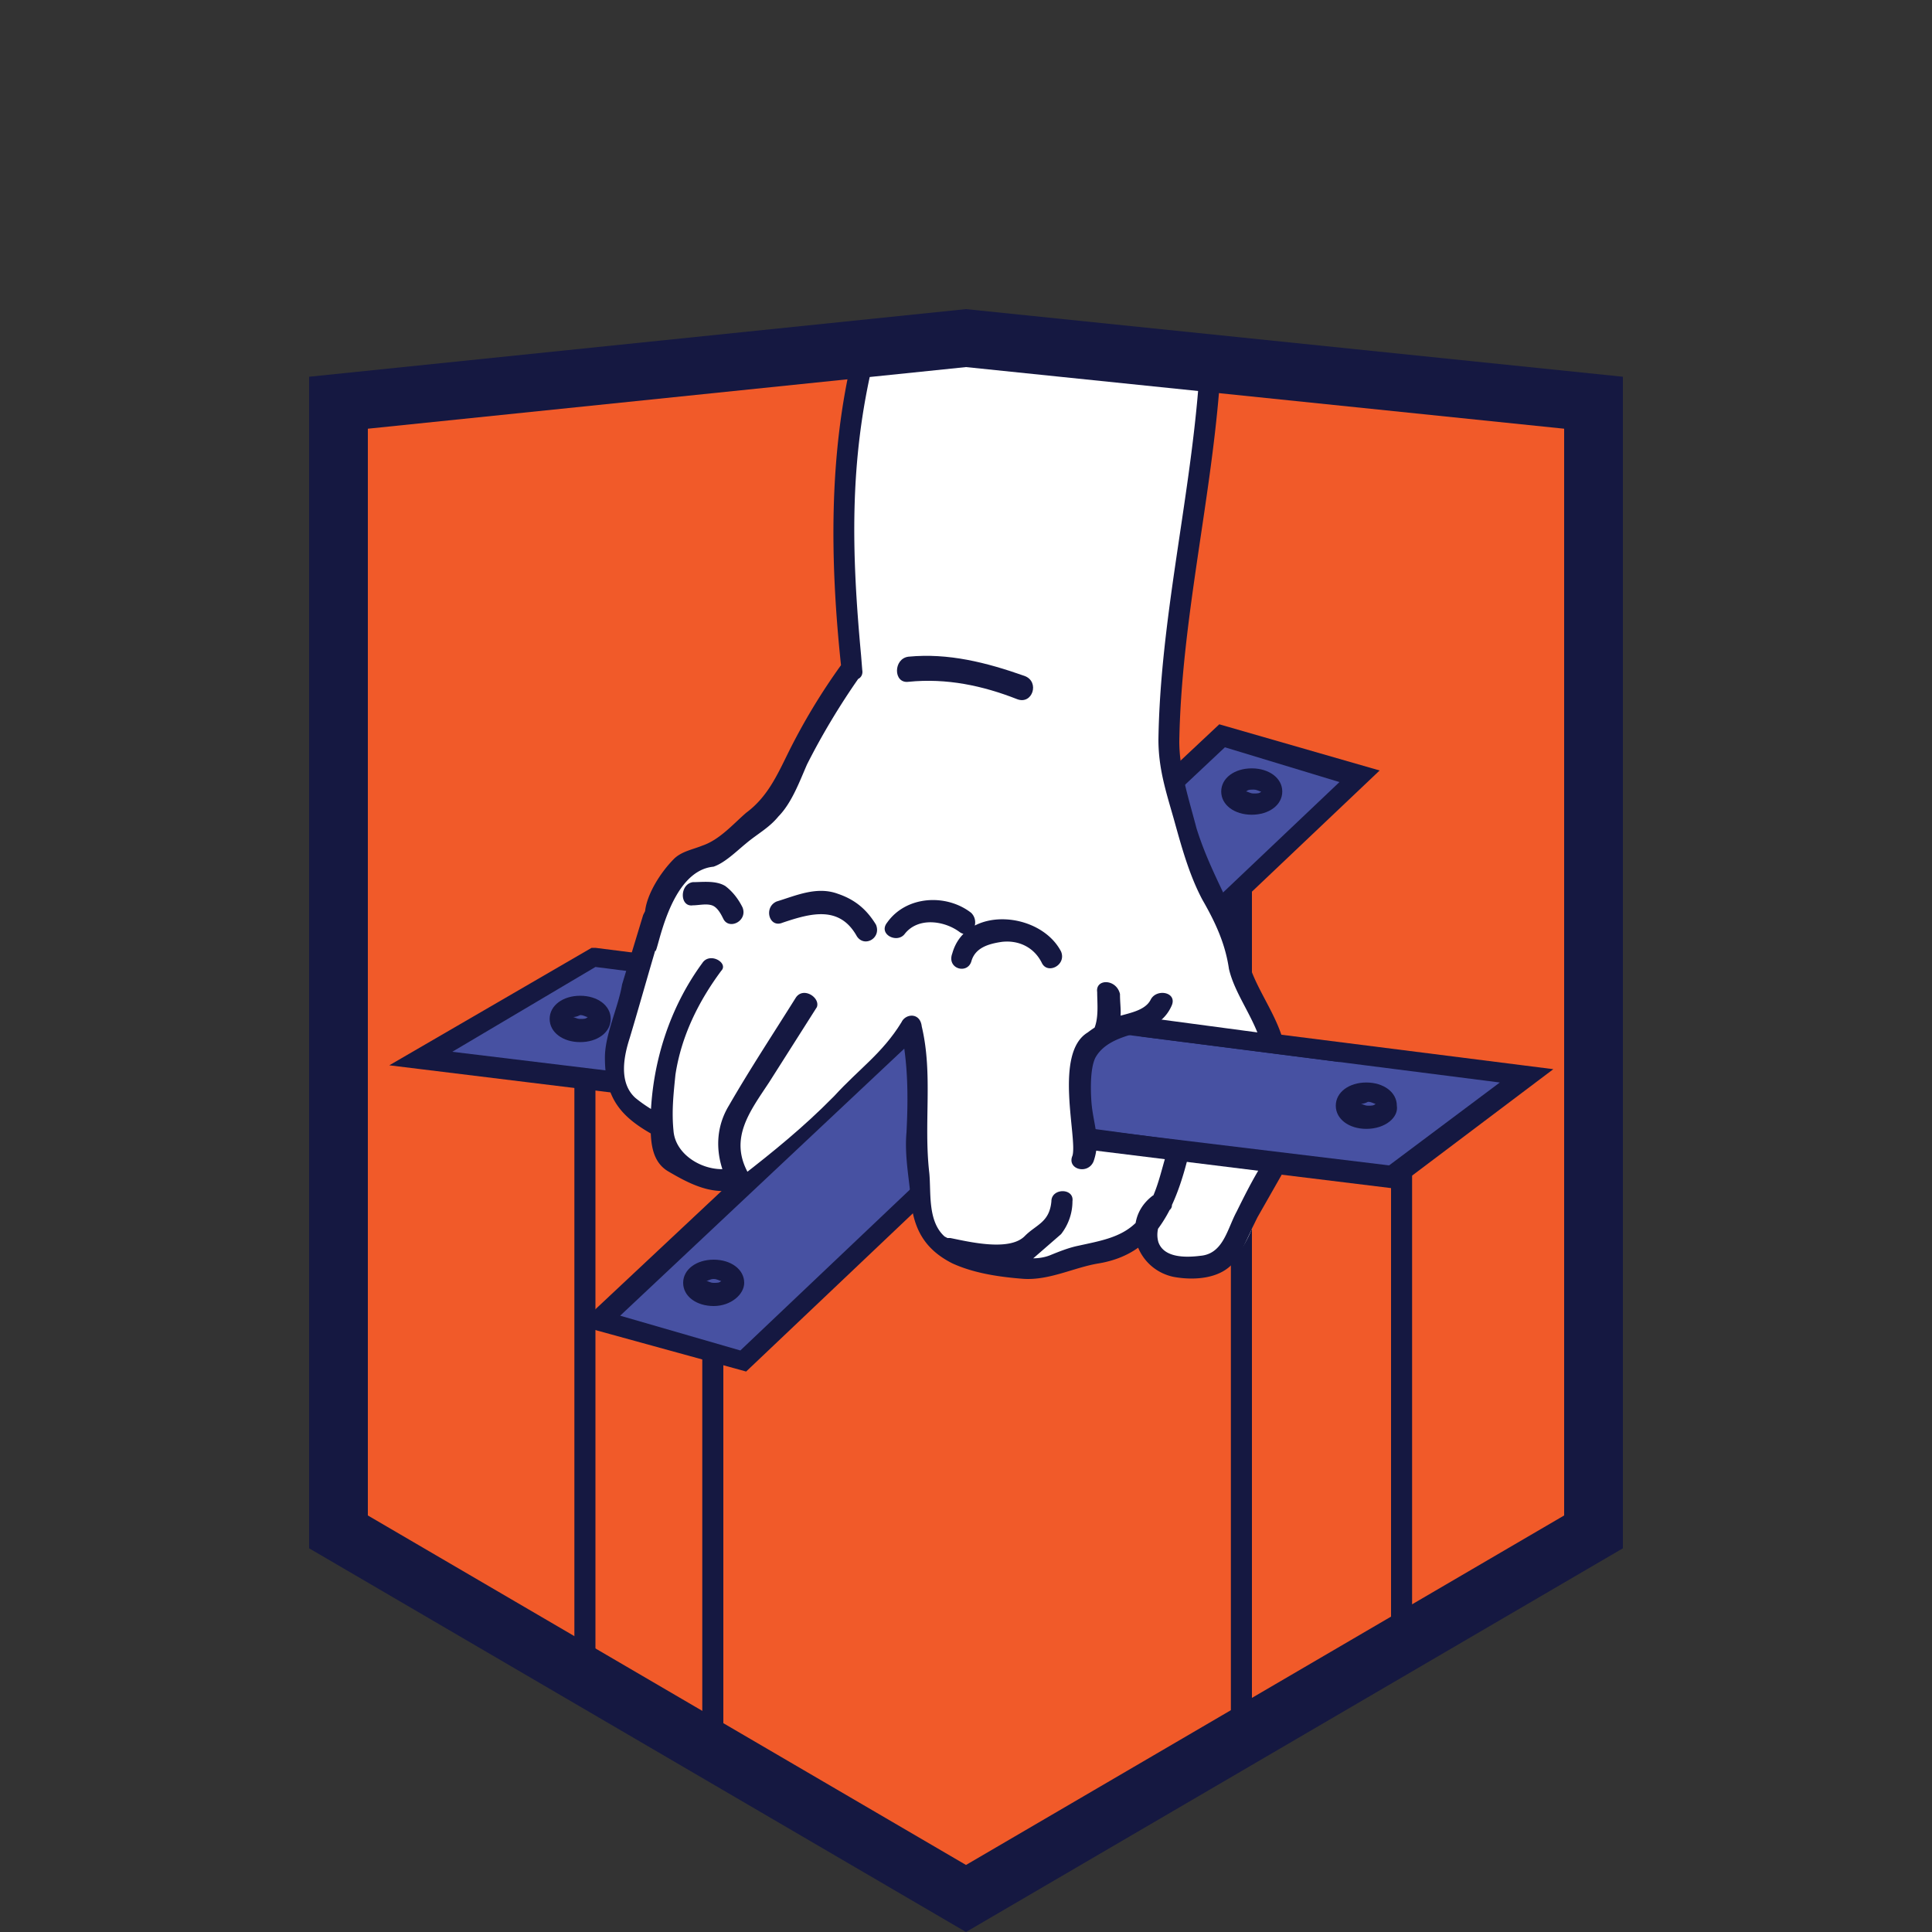 <svg width="100" height="100" viewBox="0 0 100 100" xmlns="http://www.w3.org/2000/svg"><rect x="0" y="0" width="100" height="100" fill="#333333" stroke="none"/><path fill="#F15A29" d="M18.11 78.69L50 97.32l31.89-18.63V20.74L50 17.45l-31.89 3.29z"/><path fill="none" d="M67.22 16.68h.3"/><path fill="#151841" d="M36.35 67h1.09v23.84h-1.09V67zM72 56.83h1.09v28.84H72V56.83zm-42.27-3.49h1.09v33.24h-1.09V53.34zm33.98-11.77h1.09v48.16h-1.09V41.57z"/><path fill="#4751A2" d="M30.72 49.65l48.39 6.08-7.01 5.19-50.27-6.08 8.89-5.19z"/><path fill="#151841" d="M72.2 61.52l-52.05-6.38 10.47-6.08h.2l49.58 6.28-8.2 6.18zm-48.79-7.08l48.49 5.88 5.73-4.29-46.81-5.98-7.41 4.39z"/><path fill="#4751A2" d="M31.02 68.3l32.29-30.32 7.11 2.09-31.9 30.32-7.5-2.09z"/><path fill="#151841" d="M38.62 70.99l-8.69-2.39 33.18-31.11 8.3 2.39-32.79 31.11zM32.1 68.1l6.22 1.8 31.01-29.42-5.93-1.8L32.1 68.1z"/><path fill="#fff" d="M58.16 53.1c.79.1 1.79-.16 2.48.14.1.2 5.43 1.3 5.43 1.2.1-.8-1.58-3.39-1.78-3.79-5.37-11.63-3.26-18.35-3.46-20.44.39-1.9.49-3.69.99-5.58.1-.5-.1-.8 0-1.5.59 0 .79-1 .49-1.6-.2-.4.49-2.09.3-2.29-.1-.4-.49.6-.59.3-.39-.7-1.48-.6-2.07-.6l-2.37.2c-1.19-.5-2.37-.9-3.65-1.3-1.28-.4-2.47-.2-3.75 0-.89.2-1.88.2-2.86.2h-.3l-1.68-.1c-.49 0-.99.5-.89 1-.2.1-.39.4-.49.7-.39 3.09-.49 6.18-.49 9.37 0 1.99.05 3.65.74 5.65-.81.45-3.05 5.17-3.35 5.76-.39.6-2.88 3.34-5.48 4.51-1.75 1.41-2.9 7.83-3.1 8.23-.39 1.3-.67 2.47-.07 3.66.2.4 1.63 1.1 1.93 1.6.49.9.56 1.5 1.25 1.99.59.4 2.67.8 2.96.5 1.68-1.3 3.26-2.59 4.74-4.09l.1-.1c1.28-1.4 2.47-2.19 3.46-3.79.59.2.89.2 1.19.9-.49 1.4-.2 2.79-.39 4.29-.3 2.39-.69 5.29 1.78 6.38 1.38.6 5.23 1.3 5.93.9l1.38-.7c.69-.1 2.21-1.01 2.81-1.11.2 1.2.15 2.11 1.44 2.31 2.57.4 3.65-.9 4.35-3.29.59-.4.88-2.08-.01-2.28-1.38-.2-3.15-.61-4.33-.01l-.39.3.35-.82c-.1-.7-4.2-.37-4.2-.37-.1-1.2-.49-2.39-.99-3.59.04-1.3 2.2-2.74 2.59-2.74zm6.24 10.81l.59-.8c-.2.3-.39.6-.59.8-.1.1-.1 0 0 0z"/><path fill="#151841" d="M62.03 20.03c-.49 6.08-1.98 12.17-2.07 18.25 0 1.5.39 2.69.79 4.09.39 1.4.79 2.89 1.48 4.19.69 1.2 1.19 2.29 1.38 3.59.3 1.3 1.28 2.49 1.68 3.89.2.7 1.28.4 1.09-.3-.39-1.3-1.28-2.49-1.68-3.69-.3-1-.39-1.9-.89-2.79-.69-1.5-1.38-2.79-1.88-4.39-.39-1.5-.89-2.99-.89-4.49.1-6.08 1.58-12.17 2.07-18.25.1-.8-1.08-.8-1.08-.1zM41.19 51.64c-1.19 1.9-2.37 3.69-3.46 5.58-.79 1.3-.69 2.79 0 4.09.3.6 1.28.1.99-.6-.99-1.8.1-3.19 1.09-4.69l2.47-3.89c.19-.49-.7-1.08-1.09-.49zm-4.84-1.79c-1.68 2.29-2.57 5.09-2.67 7.88 0 1-.1 2.29.89 2.89 1.19.7 2.37 1.3 3.75.9.69-.2.39-1.3-.3-1.1-1.28.4-3.06-.5-3.16-1.9-.1-1 0-1.9.1-2.89.3-1.99 1.19-3.79 2.37-5.38.4-.4-.59-1-.98-.4zm7.8-31.51c-1.26 5.2-1.19 10.7-.62 16.09a32.316 32.316 0 0 0-2.74 4.55c-.59 1.2-1.09 2.29-2.17 3.09-.69.6-1.38 1.4-2.27 1.7-.49.2-1.09.3-1.48.7-.69.7-1.38 1.8-1.48 2.69l-.1.2-1.09 3.59c-.2 1.2-.89 2.59-.89 3.79 0 2.09.79 3.09 2.67 4.09.59.3 1.19-.6.49-1-.59-.3-1.09-.6-1.58-1-.89-.8-.59-2.19-.3-3.09.43-1.43.85-2.93 1.28-4.39l.04-.14c.12.3.67-4.13 3.02-4.35.59-.2 1.19-.8 1.68-1.2.59-.5 1.19-.8 1.68-1.4.69-.7 1.09-1.8 1.48-2.69.77-1.53 1.7-3.07 2.65-4.43.15-.07.25-.24.21-.46l-.06-.75c-.49-5.29-.63-10.02.65-15.31.22-.68-.87-.98-1.07-.28zm21.14 41.98c-.49.8-.89 1.6-1.28 2.39-.49.9-.69 2.19-1.88 2.29-.79.1-1.88.1-2.17-.7-.07-.24-.07-.47-.02-.7.22-.3.42-.62.6-.97a.32.32 0 0 0 .12-.26c.32-.69.57-1.46.78-2.27.2-.7-.89-1-1.09-.3-.21.7-.37 1.41-.65 2.07l-.04.02c-.51.39-.79.88-.88 1.41-.78.76-1.84.93-2.97 1.18-.49.1-.99.3-1.48.5-.26.1-.56.15-.85.15l.06-.05 1.38-1.2c.39-.5.59-1.1.59-1.7.1-.7-1.09-.7-1.09 0-.1 1.1-.79 1.2-1.38 1.8-.79.8-2.86.3-3.85.1h-.15l-.15-.08c-.89-.8-.69-2.29-.79-3.29-.3-2.59.2-5.09-.39-7.58-.1-.9-1.19-.6-1.09.1.39 1.8.39 3.59.3 5.38-.1 1.1.1 2.19.2 3.19.1 1.6.59 2.79 2.17 3.59 1.09.5 2.37.7 3.65.8 1.38.1 2.67-.6 3.95-.8.81-.14 1.48-.42 2.02-.81.3.72.94 1.32 1.83 1.51 1.09.2 2.47.1 3.16-.8.49-.7.79-1.5 1.19-2.29l1.19-2.09c.39-.59-.59-1.19-.99-.59zm-5.73-8.58c-.3.6-1.19.7-1.78.9-.59.2-1.09.5-1.48.8-1.78 1.07-.52 5.48-.79 6.38-.3.7.79 1 1.09.3.39-1.1 0-1.9-.1-2.99-.01-.11-.15-1.7.2-2.39.39-.7 1.19-1 1.88-1.2.89-.3 1.68-.6 2.07-1.5.29-.69-.79-.89-1.09-.3zm-9.28-1.99c.2-.7.89-.9 1.58-1 .89-.1 1.68.3 2.07 1.1.3.6 1.28.1.99-.6-1.09-2.09-4.94-2.39-5.63.1-.3.8.79 1.1.99.4zm-3.46-1.4c.69-.9 2.07-.7 2.86-.1.59.4 1.09-.5.59-1-1.28-1-3.36-.9-4.35.5-.48.6.5 1.1.9.6zm-6.32-.59c1.48-.5 2.96-.9 3.85.7.39.6 1.28.1.99-.6-.49-.8-1.09-1.3-1.98-1.6-1.09-.4-2.17.1-3.16.4-.69.3-.39 1.39.3 1.1zm-4.64-.9c.3 0 .69-.1.99 0 .3.1.49.5.59.7.3.6 1.28.1.99-.6-.2-.4-.49-.8-.89-1.1-.49-.3-1.19-.2-1.68-.2-.69.1-.69 1.3 0 1.2zm20.93 4.49c0 .6.1 1.4-.2 1.99-.39.6.77.75 1.16.15.39-.8.22-1.25.22-2.04-.19-.8-1.28-.8-1.18-.1z"/><path fill="#fff" d="M50.77 37.78c1.19 0 1.19-1.9 0-1.9s-1.19 1.9 0 1.9zm-5.04-6.68c-.1.3-.2.5-.2.8 0 .2.1.4.1.7.2.5.59.8 1.19.6.49-.1.79-.7.69-1.1 0-.1-.1-.2-.1-.4v.4-.4l-.1.2c.1-.2.2-.5.1-.7-.1-.2-.2-.4-.39-.6-.2-.1-.49-.2-.69-.1-.3.3-.5.4-.6.6z"/><path fill="#151841" d="M59.86 52.74l8.99 1.2.47 1.03-10.26-1.32.8-.91zm-3.26 5.69l8.89 1.2-.1 1-8.89-1.1.1-1.1zM36.94 67.6c-.89 0-1.58-.5-1.58-1.2s.69-1.2 1.58-1.2 1.58.5 1.58 1.2c0 .6-.69 1.2-1.58 1.2zm-.39-1.3c.1 0 .2.1.39.1.2 0 .3 0 .39-.1-.1 0-.2-.1-.39-.1s-.29.1-.39.1zm34.17-7.87c-.89 0-1.58-.5-1.58-1.2s.69-1.2 1.58-1.2c.89 0 1.58.5 1.58 1.2.1.6-.59 1.2-1.58 1.2zm-.3-1.3c.1 0 .2.1.39.1.2 0 .3 0 .39-.1-.1 0-.2-.1-.39-.1-.19.1-.29.1-.39.1zm-5.63-14.96c-.89 0-1.58-.5-1.58-1.2s.69-1.2 1.58-1.2c.89 0 1.58.5 1.58 1.2s-.69 1.2-1.58 1.2zm-.29-1.2c.1 0 .2.1.39.1.2 0 .3 0 .39-.1-.1 0-.2-.1-.39-.1-.2 0-.29 0-.39.1zM30.03 53.94c-.89 0-1.58-.5-1.58-1.2s.69-1.2 1.58-1.2 1.58.5 1.58 1.2-.69 1.2-1.58 1.2zm-.39-1.3c.1 0 .2.1.39.1.2 0 .3 0 .39-.1-.1 0-.2-.1-.39-.1-.2.1-.3.1-.39.1zm23.4-17.65c-1.98-.7-3.95-1.2-6.02-1-.79.1-.79 1.4 0 1.3 1.98-.2 3.85.2 5.63.9.79.3 1.18-.9.39-1.2zM50 100L16 80.14V19.5L50 16l34 3.5v60.64L50 100zM19.04 78.44L50 96.53l30.96-18.09V22.19L50 19l-30.96 3.19v56.25z"/></svg>